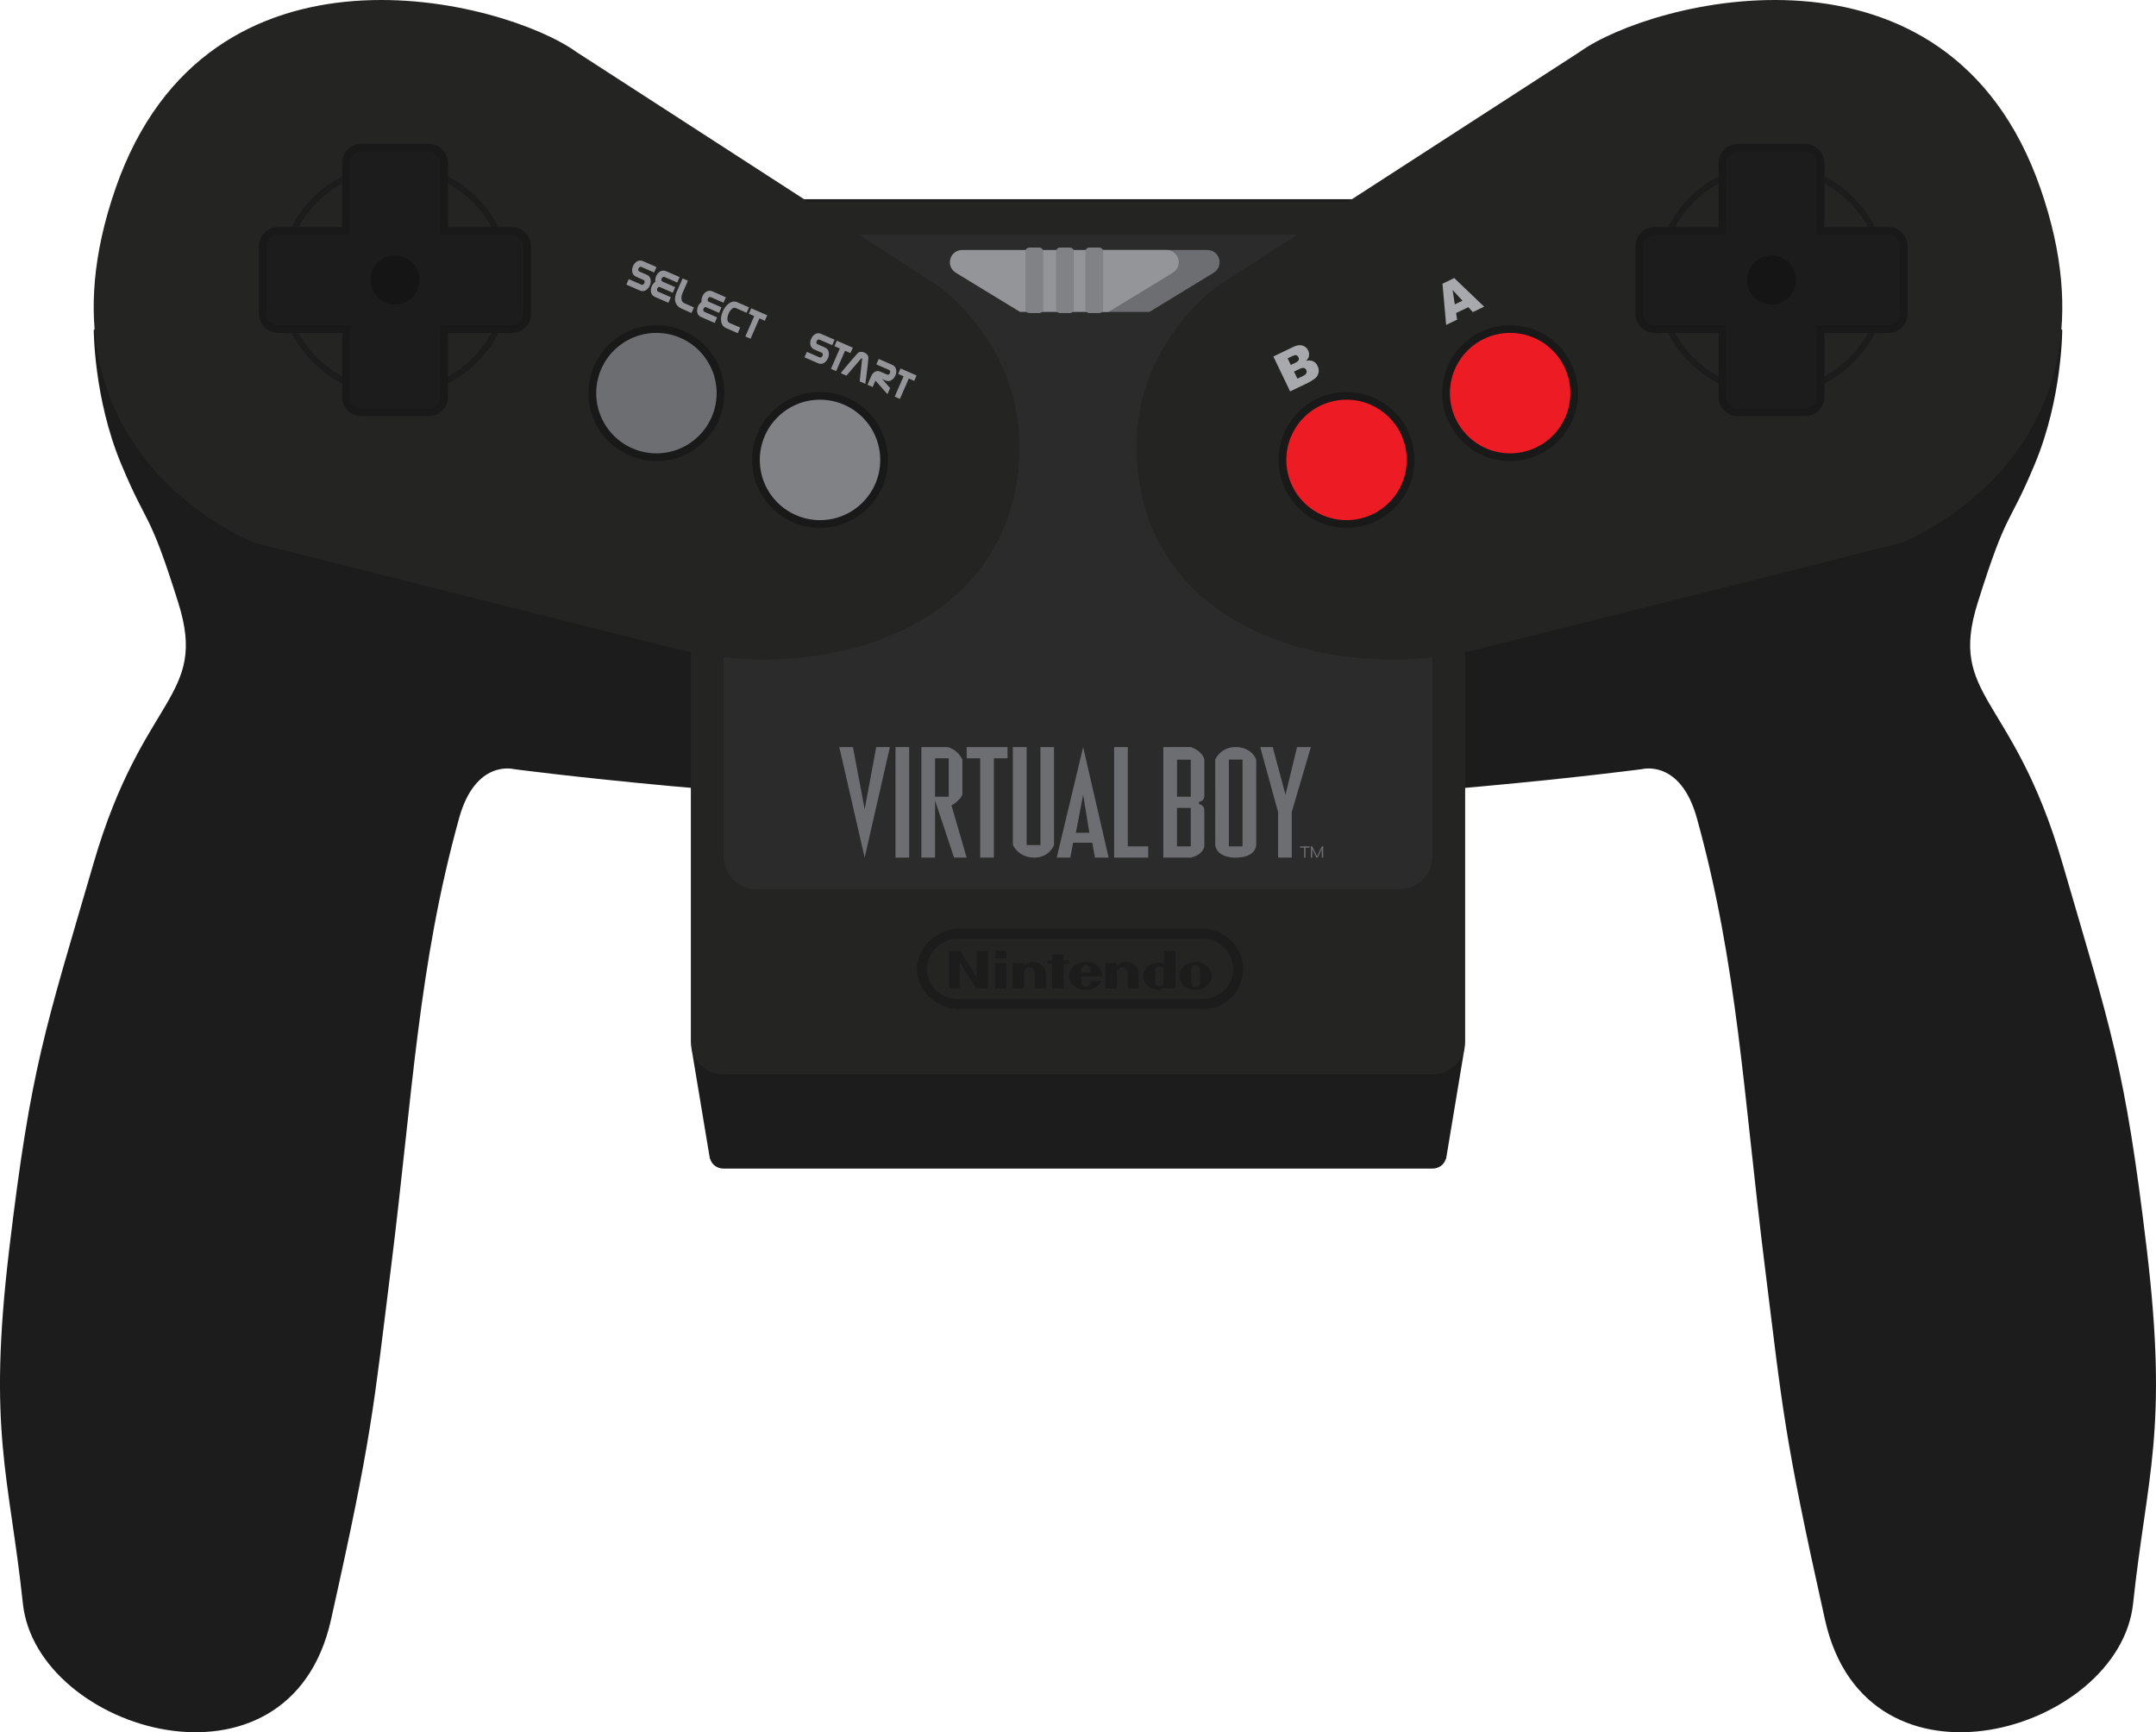 <?xml version="1.0" encoding="utf-8"?>
<!-- Generator: Adobe Illustrator 16.0.0, SVG Export Plug-In . SVG Version: 6.00 Build 0)  -->
<!DOCTYPE svg PUBLIC "-//W3C//DTD SVG 1.0//EN" "http://www.w3.org/TR/2001/REC-SVG-20010904/DTD/svg10.dtd">
<svg version="1.0" xmlns="http://www.w3.org/2000/svg" xmlns:xlink="http://www.w3.org/1999/xlink" x="0px" y="0px"
	 width="790.788px" height="635.248px" viewBox="0 0 790.788 635.248" enable-background="new 0 0 790.788 635.248"
	 xml:space="preserve">
<g id="Calque_6">
	<rect x="260.394" y="424.042" fill="#1C1C1C" width="0" height="0"/>
	<rect x="530.394" y="424.042" fill="#1C1C1C" width="0" height="0"/>
	<path fill="#1C1C1C" d="M406.63,382.227h-0.017h-22.389h-0.029l-130.571,2.158l6.772,40.657h0.134c0.506,2.002,2.489,3.5,4.868,3.5
		h259.996c2.378,0,4.359-1.498,4.866-3.5h0.134l6.77-40.657L406.63,382.227z"/>
</g>
<g id="Calque_2">
	<path fill="#1C1C1C" d="M787.394,458.042c-8-67-13-80-31-141.72s-42-60.28-31-95.28s11-27,21-51s10-49,10-49l-55-48h-306h-306
		l-55,48c0,0,0,25,10,49s10,16,21,51s-13,33.561-31,95.28s-23,74.72-31,141.72s0,83,5,130s97.681,74.522,113,6
		c15.198-67.981,15.55-77.402,22-129c8-64,10-110.897,25-165c6.004-21.656,20-18,20-18s90,12,193,14
		c4.937,0.096,9.595,0.183,14,0.261c4.404-0.078,9.063-0.165,14-0.261c103-2,193-14,193-14s13.996-3.656,20,18
		c15,54.103,17,101,25,165c6.449,51.598,6.803,61.019,22,129c15.318,68.522,108,41,113-6S795.394,525.042,787.394,458.042z"/>
</g>
<g id="Calque_4">
	<path fill="#242423" d="M525.394,74.042H395.449H265.403c-6.632,0-12.009,5.373-12.009,12v296c0,6.627,5.377,12,12.009,12h130.045
		h129.945c6.627,0,12-5.373,12-12v-296C537.394,79.415,532.021,74.042,525.394,74.042z"/>
</g>
<g id="Calque_5">
	<path fill="#2B2B2B" d="M513.394,86.042h-118h-118c-6.627,0-12,5.373-12,12v216c0,6.627,5.373,12,12,12h118h118
		c6.627,0,12-5.373,12-12v-216C525.394,91.415,520.021,86.042,513.394,86.042z"/>
</g>
<g id="Calque_3">
	<path fill="#242423" d="M211.394,19.042l133,86c0,0,40,28,27,79s-75.678,65.773-123,54c-44.214-11-155-39-155-39s-85-32.28-51-130
		S185.394,0.302,211.394,19.042z"/>
	<path fill="#242423" d="M579.394,19.042l-133,86c0,0-40,28-27,79s75.678,65.773,123,54c44.215-11,155-39,155-39s85-32.28,51-130
		S605.394,0.302,579.394,19.042z"/>
</g>
<g id="Calque_10">
	<circle fill="none" stroke="#1C1C1C" stroke-width="2.268" stroke-miterlimit="10" cx="649.769" cy="102.667" r="41.5"/>
	<circle fill="none" stroke="#1C1C1C" stroke-width="2.268" stroke-miterlimit="10" cx="144.894" cy="102.667" r="41.5"/>
</g>
<g id="Calque_7">
</g>
<g id="Calque_7_-_copie">
	<g>
		<path fill="#1C1C1C" stroke="#191919" stroke-width="2.835" stroke-miterlimit="10" d="M692.599,84.667h-24.83V59.837
			c0-3.131-2.538-5.669-5.669-5.669h-24.662c-3.131,0-5.669,2.538-5.669,5.669v24.831h-24.83c-3.132,0-5.67,2.538-5.67,5.669v24.662
			c0,3.131,2.538,5.669,5.67,5.669h24.83v24.831c0,3.131,2.538,5.669,5.669,5.669H662.1c3.131,0,5.669-2.538,5.669-5.669v-24.831
			h24.83c3.132,0,5.67-2.538,5.67-5.669V90.336C698.269,87.206,695.731,84.667,692.599,84.667z"/>
		<path fill="#1C1C1C" stroke="#191919" stroke-width="2.835" stroke-miterlimit="10" d="M187.724,84.667h-24.83V59.837
			c0-3.131-2.538-5.669-5.669-5.669h-24.662c-3.131,0-5.669,2.538-5.669,5.669v24.831h-24.83c-3.132,0-5.67,2.538-5.67,5.669v24.662
			c0,3.131,2.538,5.669,5.67,5.669h24.83v24.831c0,3.131,2.538,5.669,5.669,5.669h24.662c3.131,0,5.669-2.538,5.669-5.669v-24.831
			h24.83c3.132,0,5.67-2.538,5.67-5.669V90.336C193.394,87.206,190.856,84.667,187.724,84.667z"/>
	</g>
</g>
<g id="Calque_9">
	<circle fill="#151515" cx="649.769" cy="102.667" r="9"/>
	<circle fill="#151515" cx="144.894" cy="102.667" r="9"/>
</g>
<g id="Calque_11">
	<circle fill="#ED1C24" stroke="#191919" stroke-width="2.835" stroke-miterlimit="10" cx="553.894" cy="144.167" r="23.5"/>
	<circle fill="#ED1C24" stroke="#191919" stroke-width="2.835" stroke-miterlimit="10" cx="493.894" cy="168.667" r="23.5"/>
	<circle fill="#6D6E71" stroke="#191919" stroke-width="2.835" stroke-miterlimit="10" cx="240.769" cy="144.167" r="23.5"/>
	<circle fill="#808285" stroke="#191919" stroke-width="2.835" stroke-miterlimit="10" cx="300.769" cy="168.667" r="23.5"/>
</g>
<g id="Calque_12">
	<path fill="#6D6E71" d="M442.839,91.667c2.485,0,4.5,2.015,4.5,4.5c0,1.711-0.966,3.181-2.372,3.942l0.036,0.004l-23.387,14.263
		h-21.223v-13.708v-9H442.839z"/>
	<path fill="#939598" d="M432.339,96.167c0-2.485-2.015-4.5-4.5-4.5h-32.5h-9.945h-32.5c-2.485,0-4.5,2.015-4.5,4.5
		c0,1.711,0.966,3.181,2.372,3.942l-0.037,0.004l23.387,14.263h11.277h9.945h11.278l23.387-14.263l-0.036-0.004
		C431.374,99.349,432.339,97.878,432.339,96.167z"/>
</g>
<g id="Calque_13">
	<path fill="#808285" d="M382.617,113.375c0,0.783-0.635,1.417-1.417,1.417h-3.665c-0.783,0-1.417-0.635-1.417-1.417V92.21
		c0-0.783,0.635-1.417,1.417-1.417h3.665c0.783,0,1.417,0.635,1.417,1.417V113.375z"/>
	<path fill="#808285" d="M393.867,113.375c0,0.783-0.635,1.417-1.417,1.417h-3.665c-0.783,0-1.417-0.635-1.417-1.417V92.21
		c0-0.783,0.635-1.417,1.417-1.417h3.665c0.783,0,1.417,0.635,1.417,1.417V113.375z"/>
	<path fill="#808285" d="M404.617,113.375c0,0.783-0.635,1.417-1.418,1.417h-3.664c-0.783,0-1.418-0.635-1.418-1.417V92.21
		c0-0.783,0.635-1.417,1.418-1.417h3.664c0.783,0,1.418,0.635,1.418,1.417V113.375z"/>
	<g>
		<path fill="#939598" d="M239.917,99.917l-4.665-2.033c-0.212-0.092-0.417-0.079-0.614,0.039s-0.346,0.293-0.446,0.525
			c-0.099,0.228-0.125,0.448-0.078,0.662c0.048,0.214,0.182,0.369,0.402,0.464l2.745,1.197c0.742,0.323,1.196,0.879,1.365,1.666
			c0.155,0.716,0.062,1.465-0.279,2.247c-0.343,0.787-0.825,1.366-1.449,1.736c-0.692,0.413-1.411,0.457-2.156,0.132l-5-2.179
			l0.876-2.011l4.684,2.041c0.198,0.086,0.4,0.063,0.607-0.068c0.185-0.119,0.328-0.297,0.432-0.534
			c0.1-0.228,0.129-0.449,0.09-0.663c-0.04-0.214-0.166-0.367-0.377-0.459l-2.752-1.199c-0.746-0.325-1.206-0.88-1.382-1.665
			c-0.162-0.711-0.073-1.456,0.266-2.232c0.338-0.776,0.82-1.347,1.444-1.71c0.701-0.408,1.424-0.45,2.17-0.125l4.988,2.174
			L239.917,99.917z"/>
		<path fill="#939598" d="M245.167,111.037l-4.988-2.174c-0.746-0.325-1.208-0.881-1.389-1.668
			c-0.161-0.712-0.072-1.458,0.267-2.235c0.148-0.34,0.333-0.648,0.555-0.926c0.221-0.278,0.471-0.51,0.753-0.698
			c-0.052-0.315-0.051-0.655,0.002-1.019c0.054-0.364,0.151-0.709,0.293-1.035c0.338-0.776,0.823-1.347,1.455-1.714
			c0.7-0.408,1.423-0.45,2.169-0.125l4.988,2.174l-0.87,1.997l-4.665-2.033c-0.212-0.092-0.417-0.079-0.614,0.039
			c-0.197,0.119-0.347,0.293-0.447,0.525c-0.099,0.228-0.124,0.448-0.077,0.662c0.048,0.214,0.182,0.369,0.402,0.464l4.665,2.033
			l-0.867,1.99l-0.024,0.056l-4.931-2.148c-0.161,0.007-0.313,0.067-0.449,0.182c-0.137,0.115-0.245,0.263-0.324,0.445
			c-0.1,0.228-0.125,0.449-0.077,0.664c0.047,0.215,0.181,0.37,0.401,0.466l4.665,2.033L245.167,111.037z"/>
		<path fill="#939598" d="M253.629,114.783l-3.496-1.523c-1.104-0.48-1.85-1.166-2.242-2.056c-0.303-0.691-0.383-1.488-0.242-2.39
			c0.093-0.59,0.277-1.199,0.551-1.827c0.051-0.116,0.093-0.209,0.128-0.276c0.035-0.068,0.067-0.126,0.099-0.173l1.937-4.444
			l1.944,0.847l-1.937,4.444c-0.349,0.8-0.486,1.542-0.416,2.226c0.082,0.788,0.44,1.32,1.073,1.597l3.496,1.523L253.629,114.783z"
			/>
		<path fill="#939598" d="M262.135,118.431l-4.988-2.174c-0.746-0.325-1.208-0.881-1.389-1.668
			c-0.161-0.712-0.072-1.458,0.267-2.235c0.148-0.339,0.333-0.648,0.554-0.926c0.222-0.278,0.472-0.51,0.754-0.698
			c-0.052-0.315-0.051-0.655,0.002-1.019c0.054-0.364,0.151-0.708,0.293-1.034c0.338-0.776,0.823-1.348,1.455-1.715
			c0.7-0.408,1.423-0.449,2.169-0.125l4.988,2.174l-0.87,1.997l-4.665-2.032c-0.212-0.093-0.417-0.079-0.614,0.038
			c-0.197,0.119-0.347,0.293-0.447,0.525c-0.099,0.228-0.124,0.448-0.077,0.662c0.048,0.214,0.182,0.369,0.402,0.465l4.665,2.033
			l-0.867,1.99l-0.024,0.056l-4.931-2.148c-0.161,0.007-0.313,0.067-0.449,0.182c-0.137,0.115-0.245,0.263-0.324,0.445
			c-0.1,0.228-0.125,0.449-0.077,0.664c0.047,0.214,0.181,0.37,0.401,0.465l4.665,2.033L262.135,118.431z"/>
		<path fill="#939598" d="M270.598,122.177l-4.291-1.87c-1.03-0.448-1.631-1.286-1.805-2.513c-0.156-1.098,0.042-2.282,0.596-3.552
			c0.565-1.298,1.316-2.282,2.255-2.952c1.041-0.742,2.068-0.892,3.08-0.451l4.291,1.87l-0.87,1.997l-3.968-1.729
			c-0.474-0.207-0.967-0.095-1.477,0.336c-0.461,0.386-0.848,0.939-1.162,1.66c-0.324,0.744-0.476,1.433-0.454,2.067
			c0.021,0.701,0.267,1.153,0.731,1.355l3.968,1.729L270.598,122.177z"/>
		<path fill="#939598" d="M280.535,117.618l-1.983-0.864l-3.256,7.471l-1.913-0.833l3.256-7.472l-1.978-0.861l0.87-1.997l5.874,2.56
			L280.535,117.618z"/>
	</g>
	<g>
		<path fill="#939598" d="M305.25,126.583l-4.665-2.033c-0.212-0.092-0.416-0.079-0.613,0.039s-0.346,0.293-0.446,0.525
			c-0.1,0.228-0.126,0.448-0.078,0.662s0.181,0.369,0.401,0.464l2.745,1.197c0.742,0.323,1.196,0.879,1.365,1.666
			c0.155,0.716,0.062,1.465-0.279,2.247c-0.343,0.787-0.825,1.366-1.449,1.736c-0.692,0.413-1.411,0.457-2.156,0.132l-5-2.179
			l0.877-2.011l4.684,2.041c0.198,0.086,0.399,0.063,0.606-0.068c0.185-0.119,0.329-0.297,0.433-0.534
			c0.099-0.228,0.129-0.449,0.09-0.663c-0.04-0.214-0.167-0.367-0.378-0.459l-2.752-1.199c-0.746-0.325-1.206-0.88-1.381-1.665
			c-0.163-0.711-0.073-1.456,0.266-2.232c0.338-0.776,0.82-1.347,1.444-1.71c0.701-0.408,1.423-0.45,2.169-0.125l4.988,2.174
			L305.25,126.583z"/>
		<path fill="#939598" d="M311.931,129.495l-1.984-0.865l-3.256,7.472l-1.912-0.833l3.256-7.472l-1.978-0.861l0.87-1.997l5.874,2.56
			L311.931,129.495z"/>
		<path fill="#939598" d="M317.398,140.768l-2.073-0.903l0.89-8.287c0.02-0.08-0.014-0.139-0.1-0.176
			c-0.092-0.04-0.167-0.029-0.231,0.032l-5.418,6.313l-2.101-0.915c0.424-0.524,1.07-1.309,1.941-2.353
			c0.97-1.156,1.905-2.255,2.806-3.297c0.987-1.137,1.563-1.764,1.728-1.881c0.291-0.188,0.634-0.28,1.023-0.276
			c0.391,0.004,0.778,0.09,1.166,0.259c0.385,0.167,0.711,0.393,0.982,0.677s0.432,0.596,0.485,0.935
			c0.04,0.2-0.021,1.049-0.187,2.544c-0.115,1.053-0.287,2.484-0.519,4.294C317.659,138.743,317.528,139.755,317.398,140.768z"/>
		<path fill="#939598" d="M325.505,144.556l-4.4-4.973l-1.025,2.353l-1.912-0.833l1.366-3.135c0.329-0.754,0.77-1.291,1.324-1.608
			c0.636-0.366,1.343-0.378,2.122-0.039l2.378,1.036c0.221,0.096,0.431,0.085,0.63-0.032c0.179-0.104,0.316-0.27,0.416-0.498
			c0.101-0.231,0.132-0.453,0.09-0.664c-0.046-0.235-0.179-0.401-0.399-0.497l-4.671-2.035l0.87-1.997l4.994,2.176
			c0.746,0.325,1.207,0.879,1.382,1.665c0.162,0.712,0.073,1.456-0.265,2.232c-0.341,0.781-0.824,1.354-1.448,1.717
			c-0.695,0.406-1.418,0.445-2.167,0.119l-1.208-0.526l2.899,3.298L325.505,144.556z"/>
		<path fill="#939598" d="M335.316,139.686l-1.984-0.864l-3.256,7.471l-1.912-0.833l3.256-7.472l-1.978-0.861l0.87-1.997l5.874,2.56
			L335.316,139.686z"/>
	</g>
	<g>
		<path fill="#A7A9AC" d="M467.048,130.73l7.406-3.556c1.234-0.593,2.329-0.743,3.284-0.449c0.953,0.294,1.648,0.892,2.081,1.794
			c0.364,0.758,0.439,1.52,0.228,2.288c-0.141,0.512-0.464,1.018-0.969,1.518c1.027-0.22,1.885-0.165,2.578,0.165
			c0.692,0.331,1.234,0.904,1.625,1.719c0.319,0.664,0.452,1.334,0.398,2.012c-0.055,0.678-0.275,1.3-0.663,1.866
			c-0.239,0.351-0.674,0.732-1.301,1.14c-0.835,0.544-1.398,0.887-1.688,1.026l-6.831,3.28L467.048,130.73z M473.452,133.835
			l1.721-0.826c0.617-0.296,0.995-0.608,1.135-0.938c0.14-0.328,0.113-0.694-0.08-1.095c-0.179-0.373-0.439-0.605-0.781-0.7
			c-0.343-0.093-0.813,0.004-1.414,0.292l-1.746,0.839L473.452,133.835z M475.868,138.867l2.018-0.969
			c0.682-0.327,1.103-0.679,1.267-1.055c0.163-0.375,0.147-0.767-0.049-1.175c-0.182-0.378-0.466-0.616-0.853-0.713
			c-0.387-0.098-0.928,0.021-1.62,0.353l-2.009,0.964L475.868,138.867z"/>
	</g>
	<g>
		<path fill="#A7A9AC" d="M538.561,112.645l-4.491,2.157l0.391,2.414l-4.039,1.94l-1.337-15.114l4.316-2.073l10.959,10.494
			l-4.143,1.989L538.561,112.645z M536.412,110.27l-3.624-3.924l0.813,5.274L536.412,110.27z"/>
	</g>
	<path id="path2952" fill="#6D6E71" d="M307.838,273.966l9.307,40.542l9.259-40.542h-5.011l-4.248,22.786l-4.295-22.786H307.838
		L307.838,273.966z"/>
	<path id="path3726" fill="#6D6E71" d="M328.457,273.966h5.011v40.542h-5.011V273.966L328.457,273.966z"/>
	<path id="path3728" fill="#6D6E71" d="M337.952,273.961v40.548h5.013v-20.95l6.971,20.95h4.622l-5.577-19.171
		c3.098-1.688,4.01-3.899,4.01-3.899v-12.88c-2.052-4.141-5.593-4.597-5.593-4.597H337.952z M342.965,278.088h5.013v14.09h-5.013
		V278.088z"/>
	<path id="path3733" fill="#6D6E71" d="M354.564,273.966h14.987v4.119h-5.012v36.423h-5.011v-36.423h-4.964V273.966L354.564,273.966
		z"/>
	<path id="path3735" fill="#6D6E71" d="M397.279,273.961l-9.682,40.506v0.042h4.966l1.05-5.465h7.003l1.002,5.465h5.013
		L397.279,273.961L397.279,273.961z M397.279,291.438l2.287,13.962h-4.95L397.279,291.438z"/>
	<path id="path2882" fill="#6D6E71" d="M408.639,273.966h5.012v36.423h7.495v4.12h-12.507V273.966L408.639,273.966z"/>
	<path id="path3660" fill="#6D6E71" d="M462.239,273.966h4.581l4.677,17.474l4.25-17.474h5.059l-7.016,23.849v16.694h-5.013v-16.694
		L462.239,273.966L462.239,273.966L462.239,273.966z"/>
	<path id="path3662" fill="#6D6E71" d="M453.245,273.966c-5.695,0-7.525,4.592-7.525,4.592c0.045,0.065,0,30.487,0,31.354
		c0.753,4.929,7.525,4.596,7.525,4.596l0,0c7.515,0,7.513-4.596,7.513-4.596v-31.354
		C458.814,273.738,453.245,273.966,453.245,273.966L453.245,273.966z M450.73,278.558h5.015v31.824h-5.015V278.558z"/>
	<path id="path3667" fill="#6D6E71" d="M371.507,273.966h5.06v35.946h5.06v-35.946h4.963v35.946c0,0-1.623,4.597-7.303,4.597
		c-5.679,0-7.78-4.597-7.78-4.597V273.966L371.507,273.966z"/>
	<path id="path3669" fill="#6D6E71" d="M426.684,273.961v40.548h10.073c4.676-1.105,4.967-4.127,4.967-4.127
		s-0.008-10.831-0.008-13.631c-0.354-1.767-1.951-1.826-1.951-1.826s-0.006-0.493,0-0.882c1.767-0.123,1.959-1.864,1.959-1.864
		s-0.008-10.82,0-13.621c-0.766-3.308-4.967-4.597-4.967-4.597H426.684z M431.713,278.586h5.044v13.592h-5.044V278.586z
		 M431.697,296.292h5.061v14.09h-5.061V296.292L431.697,296.292z"/>
	<path id="path3699" fill="#6D6E71" d="M476.821,310.389h3.483v0.471h-1.48v3.649h-0.501v-3.649h-1.502V310.389L476.821,310.389z"/>
	<path id="path3713" fill="#6D6E71" d="M480.805,314.508v-4.12h0.501l1.789,3.675l1.719-3.675h0.525v4.12h-0.525v-3.188
		l-1.483,3.188h-0.506l-1.519-3.188v3.188H480.805L480.805,314.508z"/>
</g>
<g id="Calque_14">
	<path fill="#1C1C1C" d="M351.671,340.565c-7.252,0-15.326,6.265-15.326,14.717c0,8.451,7.354,14.716,15.326,14.716h88.934
		c8.451,0.61,15.327-6.265,15.327-14.716c0-8.452-7.088-14.717-15.327-14.717H351.671z"/>
	<path fill="#242423" d="M351.671,344.227c-5.674-0.304-11.664,4.611-11.664,11.055c0,6.441,4.897,11.018,11.664,11.054h88.934
		c6.857,0.093,11.665-4.612,11.665-11.054c0-6.443-5.772-11.551-11.665-11.055H351.671z"/>
	<rect x="364.952" y="353.194" fill="#1C1C1C" width="4.223" height="9.291"/>
	<path fill="#1C1C1C" d="M378.645,352.772c0,0-1.753,0.088-3.076,1.41v-0.988h-4.224v9.291h4.224v-6.032
		c0.482-1.689,1.87-1.63,1.87-1.63c2.231,0,2.111,2.173,2.111,2.173v5.489h4.042v-5.611
		C383.592,356.874,383.351,352.772,378.645,352.772z"/>
	<path fill="#1C1C1C" d="M412.731,352.772c0,0-1.753,0.088-3.076,1.41v-0.988h-4.224v9.291h4.224v-6.032
		c0.482-1.689,1.869-1.63,1.869-1.63c2.232,0,2.112,2.173,2.112,2.173v5.489h4.042v-5.611
		C417.678,356.874,417.437,352.772,412.731,352.772z"/>
	<rect x="364.952" y="348.7" fill="#1C1C1C" width="4.223" height="2.805"/>
	<polygon fill="#1C1C1C" points="392.28,352.229 390.168,352.229 390.168,350.057 385.945,350.057 385.945,352.229 384.196,352.229 
		384.196,353.436 385.945,353.436 385.945,362.485 390.168,362.485 390.168,353.436 392.28,353.436 	"/>
	<ellipse fill="#1C1C1C" cx="438.522" cy="357.929" rx="5.912" ry="5.128"/>
	<path fill="#242423" d="M438.522,353.889c-0.896,0-1.629,0.822-1.629,1.83v4.422c0,1.008,0.733,1.831,1.629,1.831
		c0.896,0,1.629-0.823,1.629-1.831v-4.422C440.151,354.711,439.418,353.889,438.522,353.889z"/>
	<path fill="#1C1C1C" d="M426.908,348.729v4.744c-0.606-0.331-1.263-0.52-1.9-0.52c-3.168,0-5.735,2.229-5.735,4.977
		s2.567,4.977,5.735,4.977c0.599,0,1.267-0.238,1.9-0.648v0.227h4.224v-13.756H426.908z"/>
	<path fill="#242423" d="M425.255,354.28c-0.868,0-1.58,0.75-1.58,1.668v4.025c0,0.918,0.712,1.668,1.58,1.668
		c0.869,0,1.581-0.75,1.581-1.668v-4.026C426.836,355.03,426.125,354.28,425.255,354.28z"/>
	<path fill="#1C1C1C" d="M399.975,359.77c0,1.508-0.768,2.202-1.708,2.202c-0.939,0-1.708-0.823-1.708-1.831v-2.061h7.898
		c0.001-0.05-0.354-5.279-6.19-5.279c-3.424,0-6.198,2.297-6.198,5.129s2.774,5.127,6.198,5.127c2.638,0,4.886-1.365,5.781-3.287
		H399.975z"/>
	<path fill="#242423" d="M399.975,356.633v-0.914c0-1.008-0.768-1.83-1.708-1.83c-0.939,0-1.708,0.822-1.708,1.83v0.914H399.975z"/>
	<polygon fill="#1C1C1C" points="348.179,348.7 348.179,362.424 351.98,362.424 351.98,352.833 358.074,362.485 362.417,362.485 
		362.417,348.7 358.194,348.7 358.194,358.323 352.161,348.7 	"/>
</g>
</svg>
